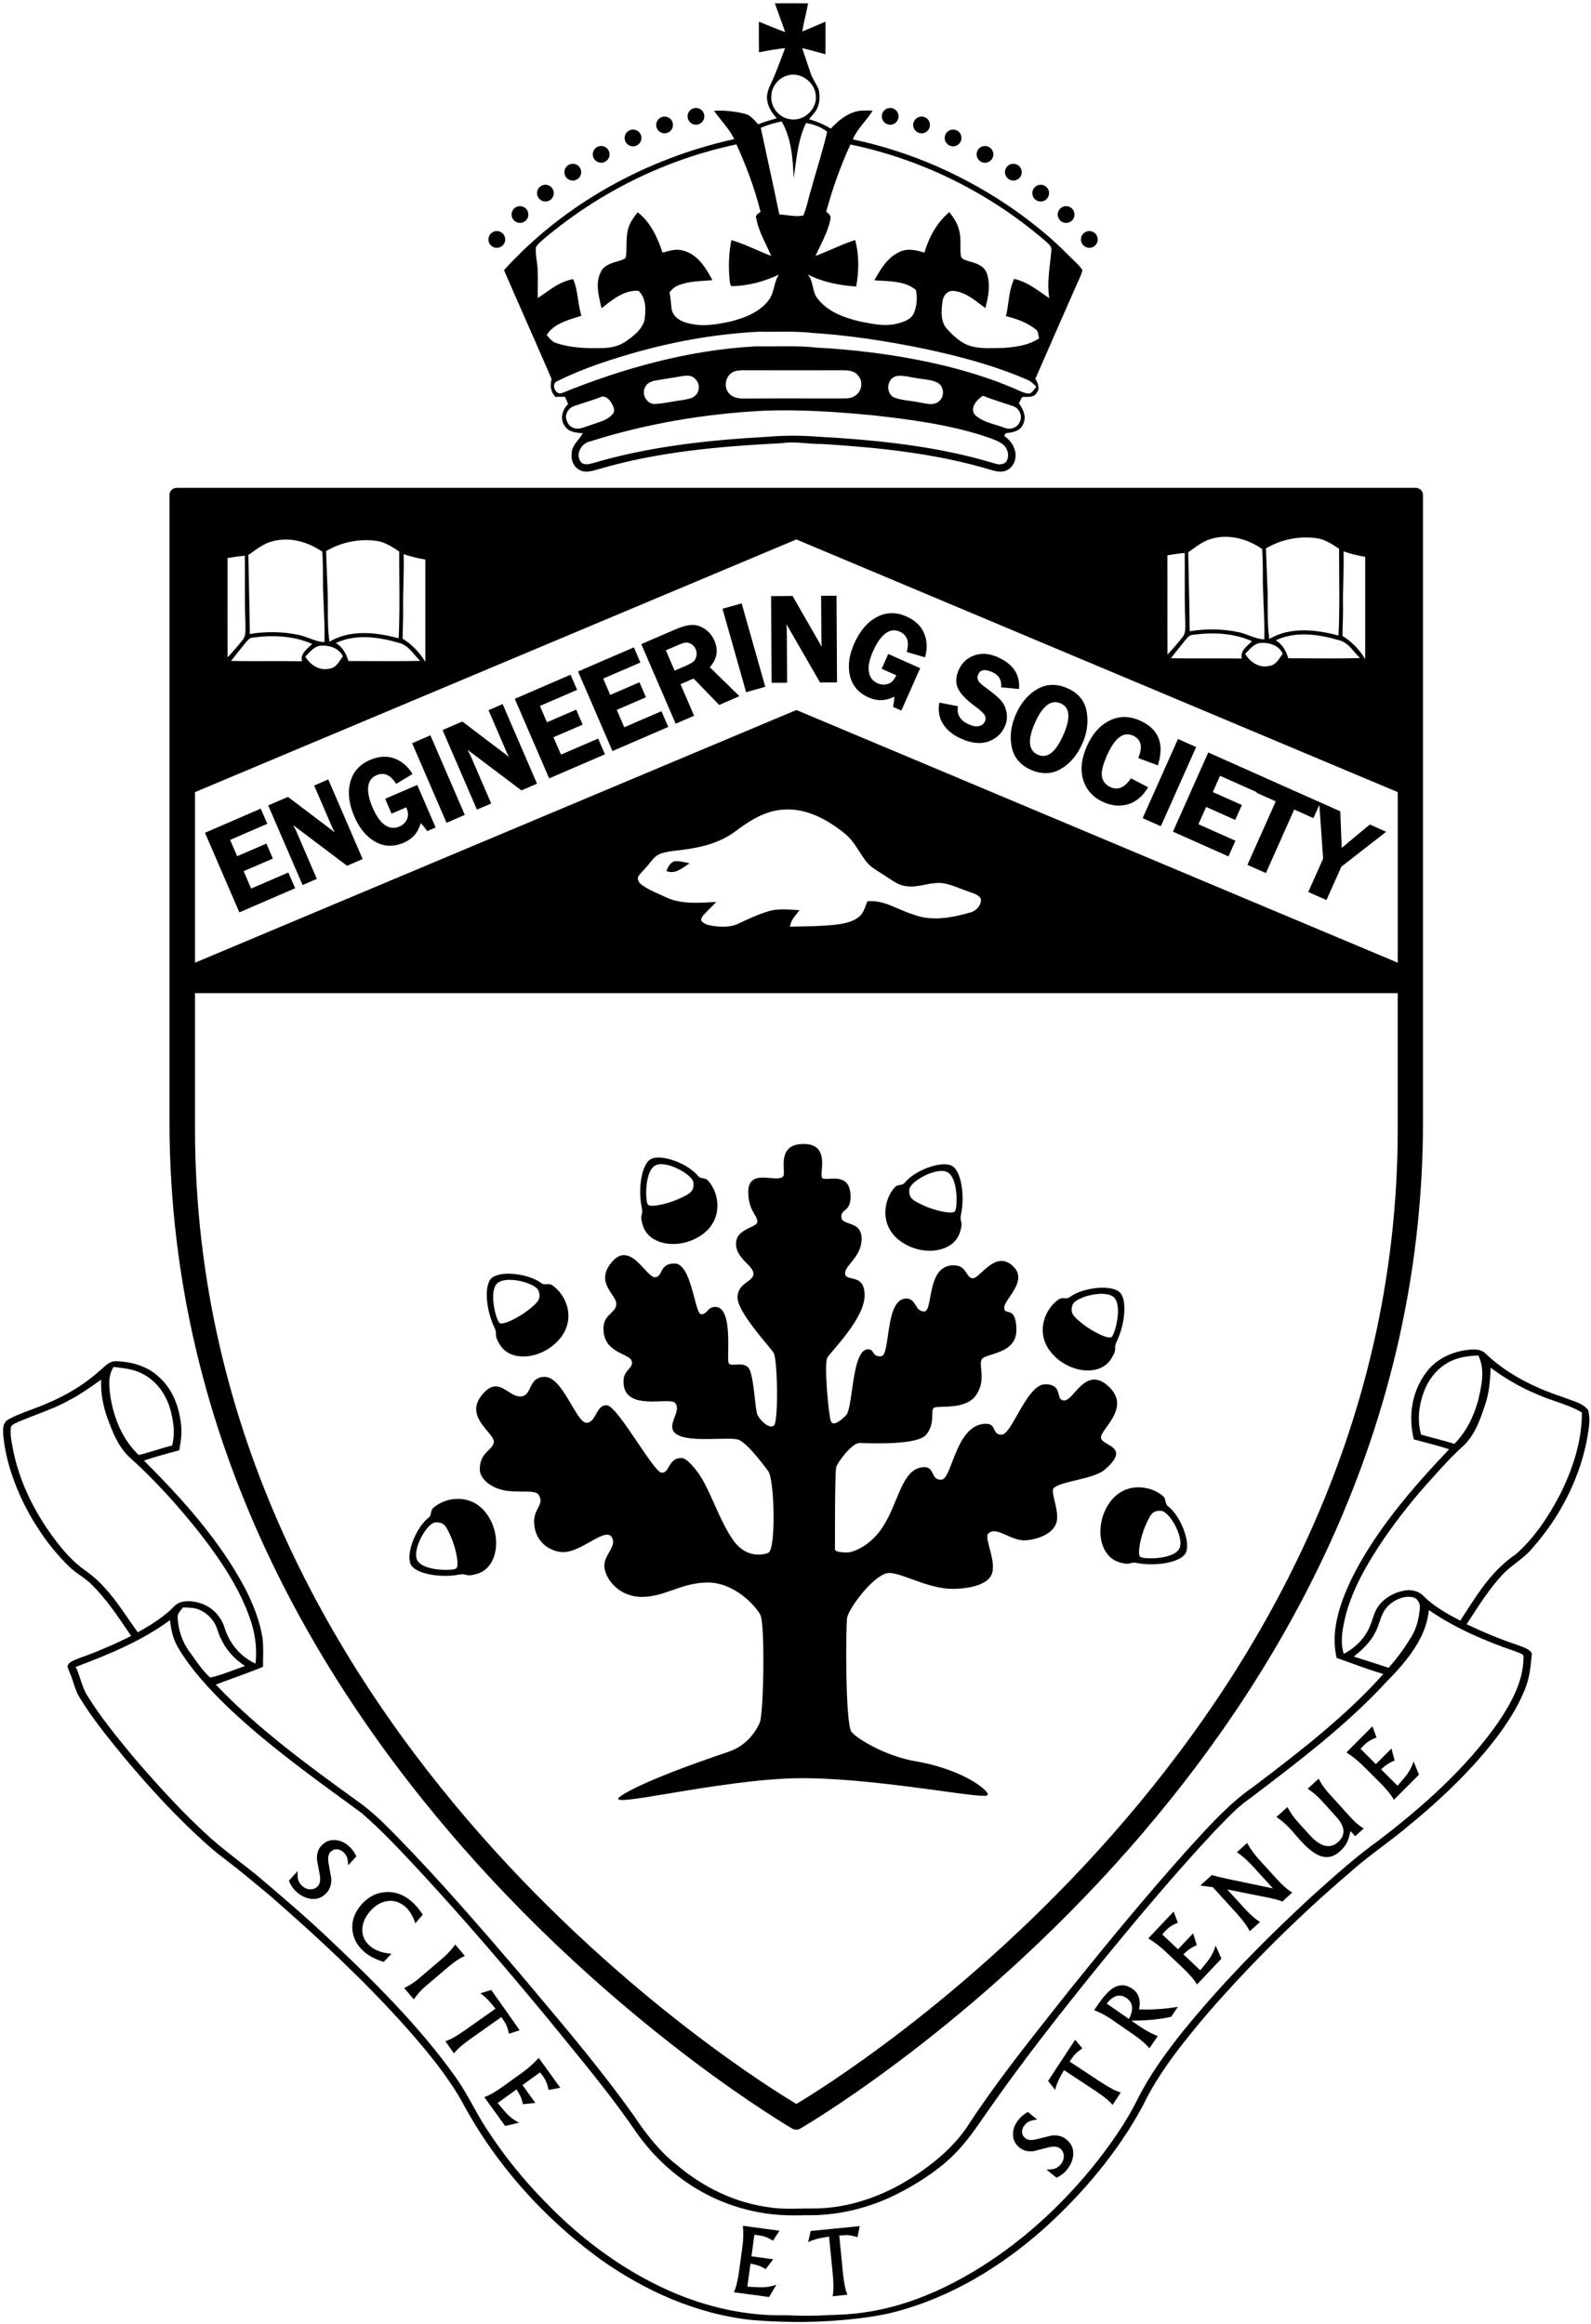 <svg width="365" height="533" viewBox="0 0 365 533" fill="none" xmlns="http://www.w3.org/2000/svg">
<path d="M178.115 524.034L176.443 526.857L168.365 525.77C168.871 524.673 169.282 523.01 169.581 520.745L170.305 515.421C170.533 513.745 170.579 512.113 170.434 510.518L178.822 511.658L177.32 513.955C176.358 513.283 175.299 512.867 174.148 512.71C174.007 512.689 173.645 512.651 173.062 512.594L172.401 517.518L177.395 518.206L175.645 520.463C174.762 519.874 173.609 519.45 172.166 519.194L171.452 524.485C173.29 524.607 174.419 524.655 174.843 524.634C175.973 524.617 177.066 524.415 178.115 524.034Z" fill="black"/>
<path d="M115.88 487.612L119.083 486.881C118.083 486.379 117.183 485.723 116.388 484.92C116.09 484.627 115.343 483.773 114.166 482.359L118.5 479.236C119.299 480.451 119.786 481.584 119.968 482.627L122.815 482.339L119.866 478.244L123.888 475.339C124.248 475.793 124.475 476.085 124.562 476.203C125.242 477.144 125.666 478.2 125.836 479.361L128.544 478.867L123.586 472.001C122.531 473.201 121.322 474.3 119.951 475.284L115.583 478.433C113.744 479.761 112.255 480.623 111.111 481.003L115.88 487.612Z" fill="black"/>
<path d="M119.222 465.669L116.753 466.472C116.593 465.641 116.382 464.963 116.143 464.445C115.949 464.036 115.578 463.435 115.03 462.643L108.027 467.585C106.205 468.876 104.909 470.007 104.142 470.972L102.177 468.185C103.25 467.864 104.77 467.011 106.745 465.616L113.677 460.724C112.971 459.848 112.434 459.221 112.067 458.819C111.445 458.157 110.817 457.617 110.199 457.184L112.707 456.435L119.222 465.669Z" fill="black"/>
<path d="M92.727 455.985L94.929 458.581C95.732 457.429 96.645 456.414 97.68 455.537L102.836 451.147C104.151 450.015 105.42 449.174 106.644 448.606L104.427 446.009C103.669 447.117 102.624 448.234 101.312 449.351L96.069 453.825C95.096 454.646 93.98 455.377 92.727 455.985Z" fill="black"/>
<path d="M89.788 448.128L88.028 449.994C86.182 449.421 84.718 448.672 83.634 447.748C81.92 446.277 80.987 444.532 80.84 442.526C80.69 440.521 81.35 438.665 82.818 436.957C84.392 435.124 86.26 434.136 88.422 433.981C90.58 433.829 92.583 434.536 94.406 436.106C95.342 436.909 96.2 437.928 96.986 439.154L95.275 441.149C94.736 439.474 93.972 438.201 92.972 437.332C91.675 436.226 90.26 435.804 88.728 436.069C87.299 436.306 86.016 437.085 84.878 438.416C83.764 439.708 83.179 441.056 83.124 442.46C83.054 443.988 83.65 445.293 84.914 446.378C86.056 447.362 87.682 447.945 89.788 448.128Z" fill="black"/>
<path d="M71.402 435.536C72.775 435.68 73.947 435.22 74.911 434.163C75.714 433.291 76.078 432.165 75.996 430.807L75.388 427.413C75.175 426.2 75.299 425.341 75.776 424.821C76.19 424.372 76.679 424.151 77.256 424.171C77.804 424.174 78.31 424.388 78.768 424.811C79.216 425.223 79.519 425.684 79.667 426.185C79.747 426.455 79.82 426.997 79.898 427.816L81.759 425.784C81.342 424.897 80.803 424.137 80.132 423.527C79.142 422.616 78.068 422.127 76.912 422.045C75.66 421.955 74.595 422.393 73.703 423.367C72.946 424.193 72.616 425.277 72.723 426.613L73.352 429.972C73.559 431.192 73.418 432.073 72.923 432.62C72.44 433.135 71.844 433.379 71.13 433.341C70.45 433.317 69.847 433.059 69.315 432.565C68.828 432.128 68.515 431.604 68.37 431.005C68.259 430.556 68.234 429.94 68.296 429.16L66.278 431.359C66.674 432.357 67.223 433.188 67.924 433.836C69.012 434.828 70.172 435.401 71.402 435.536Z" fill="black"/>
<path d="M196.724 513.143L197.232 510.599L185.986 511.71L185.404 514.264C186.084 513.928 186.86 513.663 187.745 513.452C188.276 513.322 189.093 513.171 190.198 512.995L191.032 521.434C191.265 523.826 191.26 525.576 191.01 526.683L194.401 526.335C193.94 525.195 193.592 523.511 193.38 521.284L192.538 512.755C193.492 512.668 194.205 512.642 194.646 512.679C195.221 512.72 195.912 512.878 196.724 513.143Z" fill="black"/>
<path d="M244.62 490.689C245.729 491.584 246.273 492.721 246.224 494.099C246.169 495.331 245.672 496.53 244.75 497.686C244.158 498.429 243.368 499.034 242.39 499.494L240.07 497.626C240.846 497.637 241.45 497.569 241.901 497.434C242.486 497.246 242.992 496.901 243.398 496.382C243.849 495.818 244.065 495.199 244.052 494.522C244.038 493.802 243.753 493.217 243.205 492.781C242.628 492.327 241.745 492.234 240.541 492.527L237.226 493.385C235.906 493.573 234.794 493.322 233.932 492.613C232.896 491.794 232.385 490.76 232.396 489.5C232.396 488.346 232.817 487.243 233.664 486.19C234.224 485.485 234.934 484.893 235.802 484.419L237.945 486.143C237.141 486.27 236.604 486.383 236.338 486.475C235.846 486.662 235.406 486.993 235.034 487.467C234.638 487.955 234.458 488.475 234.48 489.018C234.513 489.593 234.765 490.07 235.245 490.453C235.781 490.887 236.653 490.958 237.857 490.661L241.193 489.83C242.552 489.658 243.698 489.944 244.62 490.689Z" fill="black"/>
<path d="M248.318 469.838L246.662 467.85L240.451 477.285L242.071 479.345C242.23 478.61 242.522 477.832 242.907 477.006C243.14 476.521 243.536 475.786 244.094 474.813L251.175 479.48C253.188 480.804 254.547 481.912 255.243 482.8L257.118 479.948C255.935 479.59 254.411 478.792 252.544 477.568L245.386 472.856C245.914 472.053 246.339 471.492 246.654 471.16C247.044 470.741 247.596 470.306 248.318 469.838Z" fill="black"/>
<path fill-rule="evenodd" clip-rule="evenodd" d="M270.24 460.301L268.664 462.585C266.266 463.153 263.232 463.445 259.552 463.469L261.316 464.689C262.75 465.68 264.177 466.454 265.62 467.01L263.672 469.812C262.953 468.892 261.797 467.881 260.204 466.778L254.888 463.094C253.808 462.35 252.526 461.67 251.013 461.054L251.977 459.665C253.209 457.889 254.302 456.69 255.264 456.06C256.758 455.077 258.273 455.113 259.786 456.162C261.24 457.172 261.758 458.744 261.316 460.881C264.068 461.006 267.04 460.813 270.24 460.301ZM258.464 458.296C256.942 457.242 255.412 457.658 253.885 459.546L258.994 463.084C259.488 462.168 259.732 461.322 259.712 460.538C259.677 459.601 259.266 458.856 258.464 458.296Z" fill="black"/>
<path d="M280.206 449.244L278.878 446.237C278.586 447.32 278.104 448.318 277.463 449.257C277.238 449.602 276.528 450.497 275.362 451.922L271.479 448.249C272.534 447.233 273.558 446.542 274.547 446.17L273.727 443.432L270.252 447.098L266.632 443.688C267.023 443.248 267.268 442.972 267.372 442.866C268.164 442.024 269.115 441.404 270.224 441.018L269.238 438.457L263.424 444.613C264.802 445.428 266.104 446.409 267.331 447.57L271.242 451.262C272.896 452.82 274.016 454.13 274.615 455.172L280.206 449.244Z" fill="black"/>
<path d="M296.448 434.094L294.2 436.144C293.563 435.856 292.461 435.558 290.885 435.239L281.557 433.379L285.364 437.562C286.737 439.062 287.956 440.151 289.063 440.827L286.727 442.951C286.068 441.707 285.096 440.39 283.812 438.975L278.24 432.856L275.367 432.478L278.029 430.059C278.812 430.326 279.915 430.592 281.328 430.894L292.039 433.139L287.641 428.303C286.221 426.752 284.932 425.596 283.76 424.848L286.093 422.719C286.883 424.118 287.921 425.52 289.219 426.932L293.112 431.198C294.263 432.458 295.367 433.427 296.448 434.094Z" fill="black"/>
<path d="M310.893 421.163L312.859 419.383C312.091 418.949 311.278 418.306 310.422 417.447C310.237 417.263 309.531 416.499 308.315 415.149L304.857 411.336C303.81 410.176 303.037 409.059 302.529 407.969L300.005 410.263C301.209 411.065 302.302 412.016 303.283 413.103L306.586 416.744C308.614 418.981 308.75 420.902 306.987 422.49C305.114 424.179 302.922 423.624 300.398 420.831L297.862 418.032C296.802 416.861 295.966 415.68 295.362 414.471L292.831 416.755C294.05 417.577 295.151 418.536 296.138 419.632L296.195 419.697C296.233 419.74 296.276 419.788 296.323 419.841C296.526 420.07 296.81 420.39 297.165 420.809L297.517 421.213C297.847 421.591 298.116 421.899 298.335 422.137C299.922 423.891 301.329 425.028 302.547 425.548C304.286 426.299 305.895 425.999 307.383 424.649C308.149 423.961 308.695 423.259 309.039 422.544C309.333 421.949 309.597 421.092 309.815 419.975L310.893 421.163Z" fill="black"/>
<path d="M324.294 404.008L325.54 407.048L319.778 412.823C319.213 411.756 318.133 410.416 316.524 408.816L312.716 405.02C311.516 403.827 310.237 402.808 308.89 401.961L314.86 395.958L315.792 398.548C314.672 398.912 313.706 399.5 312.88 400.317C312.773 400.424 312.529 400.688 312.133 401.12L315.646 404.63L319.213 401.056L319.958 403.82C318.958 404.159 317.92 404.828 316.841 405.821L320.628 409.592C321.828 408.197 322.549 407.324 322.794 406.983C323.461 406.067 323.964 405.075 324.294 404.008Z" fill="black"/>
<path fill-rule="evenodd" clip-rule="evenodd" d="M340.888 310.54C339.709 309.218 337.562 309.472 335.854 309.742C332.3 310.326 329.12 312.166 327.242 314.712C323.797 319.269 323.065 324.966 324.36 330.15C325.032 330.331 325.706 330.507 326.38 330.684C328.422 331.218 330.464 331.752 332.453 332.408C323.633 341.682 315.289 351.461 309.92 362.426C307.297 368.062 305.221 374.214 306.641 380.265C307.328 380.511 308.014 380.759 308.701 381.008L308.702 381.008C311.564 382.043 314.424 383.078 317.357 383.965C308.825 393.536 298.242 401.713 287.656 409.737C282.294 413.441 278.087 418.053 273.905 422.638L273.9 422.644C273.408 423.183 272.916 423.722 272.422 424.26C263.094 434.673 254.266 445.389 245.592 456.164C244.498 457.55 243.405 458.929 242.314 460.306L242.313 460.308C235.1 469.411 228.009 478.359 221.753 488.004C218.138 493.278 212.3 497.873 206.18 501.257C200.318 504.44 193.417 506.618 186.313 506.549C185.356 506.538 184.398 506.556 183.439 506.574C181.299 506.616 179.158 506.657 177.03 506.365C168.458 505.304 161.27 501.621 155.249 496.55C151.129 493.312 148.105 489.278 145.372 485.201C138.198 475.146 130.302 465.769 122.27 456.228L122.269 456.227C121.178 454.932 120.086 453.633 118.992 452.33C109.953 441.789 100.854 431.253 91.025 421.196C90.863 421.032 90.7 420.868 90.538 420.705L90.523 420.689C88.078 418.222 85.618 415.739 82.71 413.625C70.957 405.144 59.166 396.557 49.514 386.394C50.943 385.843 52.384 385.318 53.824 384.794L53.825 384.793C56.019 383.994 58.21 383.196 60.352 382.308C60.34 381.59 60.352 380.872 60.364 380.153C60.389 378.611 60.415 377.069 60.205 375.537C59.558 371.706 58.104 367.994 56.286 364.432C50.62 353.637 42.074 344.046 33.028 335.006C35.672 334.118 38.396 333.373 41.12 332.653C41.513 330.562 41.813 328.433 41.484 326.316C40.986 322.382 39.497 318.345 36.049 315.461C33.689 313.409 30.252 312.342 26.856 312.22C25.445 312.093 24.534 312.925 23.655 313.727C23.353 314.003 23.054 314.275 22.741 314.504C19.334 317.594 15.154 320.072 10.632 321.96C9.502 322.461 8.328 322.897 7.155 323.333C5.374 323.993 3.594 324.654 1.972 325.544C0.6 326.264 0.671 327.75 0.727 328.922L0.728 328.934C1.214 334.594 3.106 340.12 5.71 345.357C8.258 350.316 11.525 355.054 15.738 359.196C16.526 360.001 17.471 360.675 18.417 361.348C19.367 362.025 20.318 362.702 21.106 363.512C24.236 366.636 26.646 370.174 29.043 373.691L29.044 373.693C29.392 374.205 29.74 374.716 30.09 375.225C26.276 377.152 22.292 378.865 18.173 380.322C18.036 380.379 17.895 380.434 17.755 380.489C17.011 380.781 16.245 381.082 15.75 381.633C15.337 382.046 15.542 382.537 15.738 383.006C15.799 383.153 15.859 383.297 15.9 383.436C16.29 384.254 16.565 385.103 16.84 385.952C17.232 387.163 17.623 388.373 18.349 389.485C21.133 394.072 24.609 398.336 28.073 402.587L28.408 402.997C34.33 410.074 40.628 416.965 47.734 423.276C49.205 424.595 50.796 425.815 52.389 427.036C53.592 427.959 54.797 428.882 55.95 429.849C56.8 430.561 57.66 431.265 58.519 431.968C60.264 433.396 62.008 434.824 63.666 436.322C74.222 445.548 84.366 455.124 93.47 465.354C98.041 470.538 102.42 475.865 105.77 481.65C113.104 495.53 123.994 508.198 137.809 518.252C147.64 525.222 159.489 530.746 172.522 532.137C172.983 532.17 173.387 532.2 173.761 532.228C175.797 532.379 176.93 532.464 181.448 532.566C188.729 532.729 198.956 531.92 205.133 530.322C218.513 526.846 229.956 519.622 239.398 511.265C248.664 502.914 256.521 493.444 262.12 483.108C265.805 475.38 271.437 468.414 277.188 461.629C287.07 450.3 297.928 439.516 309.698 429.47C312.016 427.375 314.55 425.458 317.083 423.542C319.148 421.98 321.212 420.419 323.158 418.761C329.398 413.69 335.209 408.224 340.27 402.336C344.158 397.724 347.693 392.836 349.83 387.49C350.914 384.938 351.16 382.22 351.402 379.546L351.433 379.201C350.943 378.339 349.852 377.94 348.816 377.561C348.552 377.464 348.291 377.369 348.045 377.268C344.034 375.937 340.204 374.31 336.458 372.544C336.86 371.936 337.257 371.326 337.655 370.716L337.656 370.714L337.66 370.708C339.742 367.513 341.83 364.308 344.485 361.4C345.456 360.296 346.656 359.367 347.855 358.437C349.123 357.454 350.391 356.472 351.388 355.285C357.862 348.016 362.182 339.468 364 330.594C364.057 330.233 364.121 329.87 364.184 329.506C364.539 327.475 364.901 325.403 364.336 323.401C363.35 322.124 361.63 321.535 359.953 320.961C359.379 320.765 358.81 320.57 358.278 320.35C351.701 318.18 345.537 314.974 340.888 310.54ZM318.201 385.624C322.857 380.912 327.256 375.526 327.794 369.289C333.729 373.392 340.658 376.392 347.792 378.821C347.96 378.909 348.166 378.983 348.377 379.058C348.986 379.277 349.632 379.509 349.51 380.125C349.524 385.496 346.761 390.534 343.649 395.146C336.549 405.292 326.862 414.038 316.472 421.982C311.09 425.853 306.258 430.19 301.436 434.519L300.732 435.15C289.922 445.136 279.685 455.561 270.729 466.732C267.154 471.288 263.789 475.978 261.221 480.99C258.428 486.748 254.609 492.124 250.458 497.289C243.005 506.336 234.018 514.646 223.218 521.086C213.781 526.666 203.685 530.586 191.94 530.94C190.924 530.969 190.082 531.007 189.288 531.043C186.945 531.149 185.016 531.236 180.248 531.037C171.022 531.256 161.898 529.09 153.804 525.542C142.33 520.48 132.672 512.994 124.68 504.624C120.008 499.84 115.882 494.701 112.312 489.328C110.914 487.305 109.736 485.192 108.558 483.079C107.21 480.661 105.861 478.242 104.182 475.958C95.973 464.54 85.637 454.266 75.044 444.306C69.754 439.313 64.15 434.545 58.538 429.796C57.722 429.154 56.902 428.515 56.081 427.876L56.08 427.875C53.56 425.913 51.038 423.949 48.638 421.884C42.026 415.946 36.16 409.482 30.529 402.906C26.761 398.361 23.018 393.765 19.992 388.85C19.265 387.697 18.864 386.455 18.462 385.212C18.148 384.239 17.833 383.266 17.362 382.334C25.052 379.469 32.677 376.268 39.002 371.604C39.241 373.804 39.69 376.018 40.916 378.008C43.85 382.929 47.918 387.32 52.208 391.496C60.706 399.613 70.463 406.73 80.194 413.828C81.099 414.488 82.004 415.148 82.908 415.809C87.469 419.735 91.496 424.048 95.513 428.351C96.07 428.947 96.626 429.544 97.184 430.138C107.104 440.949 116.596 452.005 125.836 463.201C127.028 464.67 128.22 466.127 129.408 467.58L129.41 467.582C135.242 474.711 140.974 481.72 146.12 489.293C152.352 498.065 161.925 505.19 174.164 507.437C177.64 508.094 181.216 508.217 184.778 508.094C192.062 508.268 199.302 506.468 205.505 503.381C211.12 500.574 216.77 496.822 220.526 492.396C222.456 490.215 223.882 488.153 225.394 485.965C225.96 485.147 226.538 484.311 227.158 483.445C234.849 472.44 243.237 461.782 251.786 451.213C260.42 440.645 269.182 430.129 278.628 420.018C279.119 419.522 279.605 419.019 280.092 418.517C282.177 416.362 284.272 414.197 286.854 412.422L287.038 412.283C298.051 403.919 309.142 395.497 318.201 385.624ZM41.757 368.984C41.844 368.883 41.93 368.784 42.012 368.685C42.275 368.702 42.542 368.712 42.811 368.722L42.812 368.722C43.751 368.756 44.703 368.791 45.56 369.144C47.854 370.08 49.356 371.964 49.93 373.97C50.933 377.146 53.041 380.098 56.224 382.114C55.434 382.386 54.65 382.678 53.866 382.971C52.021 383.658 50.172 384.347 48.226 384.78C46.714 383.4 45.568 381.788 44.428 380.184C44.119 379.749 43.81 379.314 43.494 378.885C41.752 376.546 40.916 373.809 40.752 371.086C40.645 370.274 41.217 369.611 41.757 368.984ZM316.479 372.034C316.941 370.674 317.404 369.313 318.565 368.234C319.857 367.022 321.846 365.993 323.877 366.304C325.218 366.485 325.794 367.737 325.75 368.733C325.549 370.958 325.1 373.209 323.898 375.225C322.401 377.788 320.6 380.244 318.565 382.542C316.213 381.753 313.837 380.998 311.459 380.242L310.57 379.96C312.672 378.308 314.594 376.425 315.636 374.161C315.987 373.481 316.233 372.757 316.479 372.034ZM8.313 324.489C10.981 323.468 13.651 322.445 16.072 321.05C18.144 319.989 19.994 318.695 21.845 317.4C22.296 317.085 22.747 316.769 23.201 316.457C23.074 319.484 23.629 322.506 24.7 325.406C25.814 328.396 26.985 331.492 29.41 333.969C35.65 339.548 41.125 345.678 46.129 352.024C50.746 358.034 54.968 364.352 57.349 371.22C58.538 374.578 59.018 378.093 58.622 381.585C54.893 379.865 52.544 376.669 51.518 373.338C50.796 370.958 48.926 368.71 46.082 367.76C44.15 367.085 41.406 366.886 39.994 368.417C37.684 370.818 34.674 372.685 31.608 374.393C30.874 373.385 30.165 372.355 29.453 371.323C26.71 367.345 23.938 363.327 19.689 360.306C16.705 358.242 14.453 355.6 12.426 352.893C7.794 346.689 4.458 339.794 3.006 332.6C2.96 332.343 2.912 332.087 2.863 331.83C2.599 330.429 2.332 329.018 2.478 327.598C2.45 326.953 3.124 326.643 3.747 326.356C3.926 326.273 4.101 326.192 4.254 326.106C5.585 325.534 6.949 325.012 8.313 324.489ZM340.706 322.22L340.721 322.174C341.654 319.416 341.893 316.541 341.958 313.693C345.237 316.121 348.836 318.261 352.802 319.878C354.111 320.462 355.486 320.938 356.86 321.414C358.959 322.141 361.056 322.868 362.914 323.973C362.937 330.482 360.849 336.9 357.844 342.892C355.294 347.732 352.216 352.504 347.852 356.42C342.592 359.957 339.384 364.934 336.25 369.798L336.247 369.802C335.831 370.446 335.417 371.089 335 371.726C331.945 370.122 328.885 368.412 326.586 366.074C325.661 365.068 324.049 364.577 322.54 364.774C319.964 365.144 317.638 366.466 316.305 368.305C315.575 369.252 315.222 370.321 314.869 371.39C314.684 371.949 314.499 372.508 314.261 373.049C313.18 375.612 311.084 377.889 308.276 379.338C307.337 376.309 308.088 373.173 308.806 370.173L308.816 370.134C310.485 364.126 313.724 358.505 317.354 353.138C320.81 348.09 324.698 343.228 328.948 338.605C331.13 336.162 333.357 333.733 335.873 331.498C338.501 328.847 339.628 325.46 340.706 322.22ZM25.328 320.269C25.03 318.009 24.711 315.594 26.068 313.52C26.359 313.56 26.653 313.597 26.948 313.635C28.87 313.882 30.834 314.135 32.505 315.006C35.913 316.681 37.937 319.724 38.932 322.801C39.781 325.652 40.246 328.648 39.492 331.55C38.255 331.852 37.045 332.224 35.835 332.596C34.507 333.005 33.178 333.414 31.817 333.728C28.017 330.086 26.19 325.305 25.374 320.624C25.359 320.507 25.344 320.389 25.328 320.271L25.328 320.269ZM327.045 318.281C328.141 315.874 330.008 313.612 332.724 312.253C334.654 311.3 336.93 310.969 339.156 310.91C340.73 314.127 339.93 317.63 339.179 320.92L339.106 321.24C338.106 324.789 336.492 328.32 333.652 331.177C332.176 330.702 330.67 330.306 329.167 329.911C328.117 329.635 327.068 329.359 326.032 329.057C324.994 325.502 325.584 321.705 327.045 318.281Z" fill="black"/>
<path d="M115.903 54.922C115.903 53.859 115.033 52.993 113.973 52.993C112.911 52.993 112.049 53.859 112.049 54.922C112.049 55.983 112.911 56.844 113.973 56.844C115.033 56.844 115.903 55.983 115.903 54.922Z" fill="black"/>
<path d="M121.218 49.203C121.218 48.141 120.351 47.279 119.291 47.279C118.226 47.279 117.367 48.141 117.367 49.203C117.367 50.265 118.226 51.131 119.291 51.131C120.351 51.131 121.218 50.265 121.218 49.203Z" fill="black"/>
<path d="M127.051 44.3C127.051 43.236 126.191 42.377 125.128 42.377C124.068 42.377 123.2 43.236 123.2 44.3C123.2 45.361 124.068 46.224 125.128 46.224C126.191 46.224 127.051 45.361 127.051 44.3Z" fill="black"/>
<path d="M133.331 39.492C133.331 38.423 132.466 37.564 131.406 37.564C130.34 37.564 129.48 38.423 129.48 39.492C129.48 40.548 130.34 41.415 131.406 41.415C132.466 41.415 133.331 40.548 133.331 39.492Z" fill="black"/>
<path d="M139.839 35.405C139.839 34.341 138.971 33.481 137.916 33.481C136.856 33.481 135.987 34.341 135.987 35.405C135.987 36.468 136.856 37.328 137.916 37.328C138.971 37.328 139.839 36.468 139.839 35.405Z" fill="black"/>
<path d="M147.155 31.644C147.155 30.575 146.291 29.716 145.229 29.716C144.166 29.716 143.299 30.575 143.299 31.644C143.299 32.7 144.166 33.568 145.229 33.568C146.291 33.568 147.155 32.7 147.155 31.644Z" fill="black"/>
<path d="M154.388 28.662C154.388 27.6 153.522 26.739 152.459 26.739C151.406 26.739 150.536 27.6 150.536 28.662C150.536 29.723 151.406 30.586 152.459 30.586C153.522 30.586 154.388 29.723 154.388 28.662Z" fill="black"/>
<path d="M161.587 26.682C161.587 25.619 160.726 24.76 159.666 24.76C158.602 24.76 157.737 25.619 157.737 26.682C157.737 27.744 158.602 28.607 159.666 28.607C160.726 28.607 161.587 27.744 161.587 26.682Z" fill="black"/>
<path d="M251.833 54.922C251.833 53.859 250.974 52.993 249.912 52.993C248.849 52.993 247.982 53.859 247.982 54.922C247.982 55.983 248.849 56.844 249.912 56.844C250.974 56.844 251.833 55.983 251.833 54.922Z" fill="black"/>
<path d="M246.51 49.203C246.51 48.141 245.654 47.279 244.591 47.279C243.526 47.279 242.659 48.141 242.659 49.203C242.659 50.265 243.526 51.131 244.591 51.131C245.654 51.131 246.51 50.265 246.51 49.203Z" fill="black"/>
<path d="M240.677 44.3C240.677 43.236 239.815 42.377 238.755 42.377C237.69 42.377 236.829 43.236 236.829 44.3C236.829 45.361 237.69 46.224 238.755 46.224C239.815 46.224 240.677 45.361 240.677 44.3Z" fill="black"/>
<path d="M234.401 39.492C234.401 38.423 233.545 37.564 232.474 37.564C231.417 37.564 230.553 38.423 230.553 39.492C230.553 40.548 231.417 41.415 232.474 41.415C233.545 41.415 234.401 40.548 234.401 39.492Z" fill="black"/>
<path d="M227.896 35.407C227.896 34.339 227.029 33.479 225.964 33.479C224.912 33.479 224.048 34.339 224.048 35.407C224.048 36.463 224.912 37.331 225.964 37.331C227.029 37.331 227.896 36.463 227.896 35.407Z" fill="black"/>
<path d="M220.58 31.644C220.58 30.575 219.724 29.716 218.654 29.716C217.594 29.716 216.727 30.575 216.727 31.644C216.727 32.7 217.594 33.568 218.654 33.568C219.724 33.568 220.58 32.7 220.58 31.644Z" fill="black"/>
<path d="M213.346 28.662C213.346 27.6 212.479 26.739 211.419 26.739C210.362 26.739 209.495 27.6 209.495 28.662C209.495 29.723 210.362 30.586 211.419 30.586C212.479 30.586 213.346 29.723 213.346 28.662Z" fill="black"/>
<path d="M206.148 26.682C206.148 25.619 205.282 24.76 204.216 24.76C203.148 24.76 202.295 25.619 202.295 26.682C202.295 27.744 203.148 28.607 204.216 28.607C205.282 28.607 206.148 27.744 206.148 26.682Z" fill="black"/>
<path d="M61.324 188.953L52.789 192.64L54.41 196.386L61.114 193.489L62.599 196.928L55.893 199.818L57.617 203.808L66.148 200.12L67.71 203.732L54.914 209.264L47.022 191.008L59.817 185.475L61.324 188.953Z" fill="black"/>
<path d="M75.309 178.778L83.196 197.035L79.621 198.582L67.28 189.279C67.33 189.386 67.374 189.48 67.412 189.561C67.485 189.718 67.536 189.827 67.567 189.887C67.74 190.183 67.877 190.435 67.968 190.647L72.684 201.582L69.419 202.994L61.527 184.738L66.052 182.778L76.799 190.911C76.516 190.403 76.317 190.006 76.197 189.733L72.072 180.179L75.309 178.778Z" fill="black"/>
<path d="M99.943 189.798L95.721 180.035L88.359 183.219L89.831 186.631L93.207 185.174C93.679 186.271 93.731 187.197 93.351 187.945C92.981 188.702 92.417 189.245 91.666 189.567C90.499 190.071 89.39 189.967 88.331 189.25C87.275 188.525 86.343 187.234 85.531 185.361C84.69 183.417 84.338 181.794 84.463 180.497C84.595 179.199 85.226 178.306 86.366 177.813C88.101 177.062 89.601 177.726 90.883 179.797L94.645 177.533C93.551 175.755 92.145 174.559 90.431 173.947C88.71 173.331 86.853 173.457 84.859 174.323C82.475 175.347 80.977 177.046 80.351 179.413C79.726 181.771 80.043 184.411 81.303 187.317C82.47 190.017 84.073 191.938 86.109 193.077C88.139 194.222 90.333 194.289 92.662 193.274C94.646 192.427 95.929 190.923 96.518 188.79C97.089 189.393 97.583 189.999 98.026 190.629L99.943 189.798Z" fill="black"/>
<path d="M98.74 168.654L106.632 186.908L102.442 188.723L94.551 170.467L98.74 168.654Z" fill="black"/>
<path d="M123.199 179.748L115.312 161.492L112.068 162.893L116.195 172.446C116.313 172.72 116.515 173.116 116.799 173.624L106.056 165.49L101.529 167.445L109.416 185.7L112.689 184.294L107.968 173.361C107.88 173.146 107.741 172.896 107.572 172.598C107.521 172.504 107.424 172.305 107.281 171.992L119.621 181.29L123.199 179.748Z" fill="black"/>
<path d="M132.397 158.233L123.863 161.918L125.486 165.666L132.19 162.765L133.673 166.204L126.971 169.1L128.698 173.082L137.223 169.401L138.786 173.012L125.989 178.538L118.098 160.288L130.897 154.758L132.397 158.233Z" fill="black"/>
<path d="M138.383 155.642L146.915 151.958L145.415 148.48L132.613 154.011L140.507 172.266L153.304 166.734L151.74 163.126L143.213 166.81L141.487 162.823L148.189 159.932L146.705 156.492L140.001 159.39L138.383 155.642Z" fill="black"/>
<path fill-rule="evenodd" clip-rule="evenodd" d="M156.115 156.931L159.236 164.165L155.012 165.996L147.121 147.739L155.003 144.339C156.449 143.709 157.687 143.38 158.713 143.343C159.741 143.304 160.745 143.621 161.723 144.288C162.689 144.952 163.425 145.851 163.908 146.973C164.852 149.164 164.499 151.185 162.836 153.037L169.633 159.675L164.995 161.687L159.119 155.635L156.115 156.931ZM152.755 149.164L154.765 153.82L157.339 152.709C158.176 152.347 158.764 152.017 159.093 151.732C159.413 151.448 159.64 151.037 159.757 150.496C159.88 149.952 159.824 149.411 159.591 148.872C159.369 148.365 159.025 147.973 158.557 147.701C158.083 147.435 157.651 147.324 157.263 147.383C156.875 147.444 156.192 147.675 155.235 148.092L152.755 149.164Z" fill="black"/>
<path d="M175.564 157.526L170.145 138.391L165.753 139.635L171.173 158.766L175.564 157.526Z" fill="black"/>
<path d="M191.909 136.637L192.026 156.525L188.133 156.54L180.413 143.16C180.424 143.499 180.434 143.72 180.448 143.829C180.485 144.168 180.508 144.452 180.508 144.689L180.577 156.592L177.02 156.613L176.896 136.731L181.826 136.696L188.537 148.387C188.474 147.805 188.442 147.36 188.442 147.059L188.378 136.659L191.909 136.637Z" fill="black"/>
<path d="M206.782 162.981L211.102 153.265L203.782 149.998L202.266 153.396L205.626 154.892C205.132 155.982 204.49 156.645 203.683 156.88C202.872 157.117 202.086 157.064 201.344 156.73C200.18 156.217 199.514 155.322 199.326 154.065C199.13 152.798 199.462 151.232 200.287 149.372C201.154 147.436 202.099 146.077 203.138 145.289C204.186 144.505 205.274 144.364 206.404 144.874C208.126 145.641 208.67 147.202 208.008 149.54L212.214 150.777C212.79 148.768 212.714 146.921 211.998 145.246C211.295 143.565 209.946 142.284 207.954 141.401C205.583 140.345 203.323 140.386 201.164 141.525C199 142.67 197.274 144.688 195.979 147.578C194.787 150.269 194.456 152.746 194.995 155.016C195.536 157.289 196.959 158.945 199.29 159.981C201.26 160.856 203.224 160.79 205.206 159.777C205.14 160.598 205.036 161.388 204.867 162.133L206.782 162.981Z" fill="black"/>
<path d="M233.781 158.028L229.688 157.655C229.844 156.005 229.159 154.835 227.62 154.149C225.961 153.412 224.893 153.589 224.409 154.683C224.211 155.112 224.205 155.552 224.375 155.991C224.547 156.435 225.131 157.003 226.12 157.709C227.765 158.893 228.935 159.863 229.609 160.625C230.284 161.379 230.721 162.312 230.912 163.417C231.128 164.524 230.987 165.591 230.516 166.643C229.789 168.287 228.531 169.425 226.763 170.075C224.997 170.713 222.883 170.495 220.451 169.411C218.623 168.601 217.248 167.483 216.352 166.061C215.443 164.644 215.167 163.007 215.497 161.153L219.755 161.989C219.443 163.877 220.273 165.261 222.248 166.144C223.2 166.573 224.003 166.699 224.643 166.535C225.273 166.364 225.713 166.019 225.94 165.492C226.188 164.968 226.151 164.452 225.865 163.971C225.565 163.489 224.865 162.848 223.763 162.048C221.708 160.557 220.388 159.184 219.787 157.923C219.183 156.663 219.243 155.236 219.959 153.641C220.675 152.024 221.863 150.92 223.511 150.329C225.159 149.729 226.961 149.873 228.937 150.753C232.429 152.309 234.047 154.736 233.781 158.028Z" fill="black"/>
<path fill-rule="evenodd" clip-rule="evenodd" d="M232.1 171.301C232.592 173.725 234.037 175.47 236.438 176.538C238.948 177.658 241.258 177.602 243.368 176.375C245.482 175.147 247.125 173.207 248.297 170.578C249.388 168.139 249.721 165.689 249.302 163.229C248.876 160.77 247.42 158.989 244.94 157.879C242.466 156.782 240.174 156.825 238.06 158.005C235.942 159.186 234.284 161.103 233.097 163.754C231.938 166.362 231.602 168.877 232.1 171.301ZM237.45 165.759C239.204 161.837 241.172 160.363 243.357 161.339C245.482 162.285 245.666 164.726 243.912 168.651C242.166 172.573 240.229 174.065 238.112 173.117C235.922 172.141 235.706 169.686 237.45 165.759Z" fill="black"/>
<path d="M265.633 175.546L261.135 173.875C262.221 171.286 261.807 169.563 259.911 168.715C257.731 167.747 255.761 169.231 253.994 173.179C252.985 175.459 252.591 177.14 252.818 178.212C253.054 179.292 253.701 180.066 254.771 180.543C256.493 181.307 258.057 180.635 259.461 178.515L263.393 180.574C262.166 182.627 260.638 183.931 258.797 184.468C256.971 185.011 255.097 184.846 253.177 183.992C250.813 182.939 249.258 181.254 248.523 178.943C247.794 176.618 248.073 174 249.381 171.076C250.605 168.334 252.307 166.406 254.521 165.292C256.726 164.184 259.07 164.18 261.542 165.28C265.826 167.192 267.19 170.611 265.633 175.546Z" fill="black"/>
<path d="M266.313 189.514L274.412 171.352L270.245 169.496L262.141 187.658L266.313 189.514Z" fill="black"/>
<path d="M288.302 181.688L279.899 177.945L278.232 181.671L284.907 184.644L283.375 188.063L276.711 185.087L274.935 189.052L283.432 192.837L281.828 196.431L269.096 190.756L277.192 172.593L289.922 178.263L289.919 178.267L307.477 186.087L307.815 194.478L314.257 189.113L318.005 190.782L307.724 198.794L304.312 206.447L300.139 204.591L303.547 196.938L302.678 184.605L301.321 187.649L296.909 185.685L290.414 200.256L286.179 198.371L292.677 183.803L288.242 181.823L288.302 181.688Z" fill="black"/>
<path d="M167.104 401.81C146.856 408.63 142.464 411.777 141.948 412.35C140.961 413.445 146.012 412.604 153.447 411.366L153.449 411.366C162.306 409.892 174.545 407.855 183.993 407.855C194.469 407.855 207.12 409.582 215.897 410.78C221.678 411.569 225.779 412.128 226.469 411.814C227.652 411.273 221.42 405.902 210.057 403.978C203.149 402.807 196.586 398.799 195.344 397.237C193.876 395.393 194.013 372.274 194.368 370.925C195.01 368.422 200.813 360.789 203.985 360.789C205.287 360.789 207.063 361.437 209.116 362.186C212.069 363.264 215.599 364.553 219.125 364.426C222.013 364.33 226.654 363.677 227.584 360.895C228.126 359.265 227.522 356.981 227.022 355.088C226.613 353.54 226.273 352.253 226.688 351.803C227.712 350.701 229.195 351.36 230.908 352.121C232.177 352.686 233.572 353.306 235 353.306C236.776 353.306 241.237 352.354 242.297 349.427C242.826 347.966 242.338 345.912 241.936 344.222C241.605 342.832 241.333 341.688 241.734 341.323C242.604 340.529 244.647 340.042 246.847 339.518C249.37 338.916 252.1 338.265 253.508 337.045C257.753 333.357 255.789 332.211 254.1 331.227C253.339 330.783 252.634 330.372 252.578 329.775C252.52 329.204 253.12 328.368 253.853 327.346C255.588 324.928 258.071 321.468 254.336 318.007C250.747 314.682 248.386 317.319 246.542 319.377C245.658 320.365 244.893 321.219 244.169 321.219C243.222 321.219 243.065 320.575 242.881 319.822C242.629 318.787 242.326 317.546 239.846 317.501C237.384 317.453 235.222 321.269 233.377 324.528C232.02 326.925 230.833 329.019 229.824 329.054C228.661 329.092 228.381 328.488 228.093 327.866C227.789 327.209 227.476 326.532 226.109 326.565C221.777 326.665 219.877 331.606 218.447 335.326C217.586 337.567 216.895 339.365 215.945 339.393C214.696 339.438 214.343 338.709 213.987 337.973C213.625 337.227 213.261 336.474 211.956 336.515C208.63 336.611 207.203 340.051 205.558 344.015C204.533 346.485 203.424 349.159 201.718 351.353C198.98 354.879 195.516 356.087 194.368 356.087C191.349 356.087 191.56 355.365 191.56 355.365C191.56 355.365 191.493 337.721 191.844 336.515C192.196 335.306 195.482 330.979 197.161 330.979C197.235 330.979 197.328 330.98 197.439 330.983C197.576 330.985 197.74 330.989 197.928 330.994L198.118 330.999C201.387 331.085 210.525 331.325 212.437 329.122C213.802 327.564 213.845 325.814 213.875 324.548C213.893 323.799 213.907 323.219 214.19 322.95C214.428 322.73 215.207 322.706 216.243 322.674C218.584 322.602 222.239 322.491 223.937 319.987C225.458 317.746 225.253 315.628 225.096 314.019C225.001 313.036 224.924 312.243 225.27 311.727C225.545 311.313 226.392 311.047 227.435 310.718C229.837 309.961 233.283 308.875 233.182 304.902C233.098 301.336 232.021 301.077 231.23 300.886C230.758 300.772 230.388 300.683 230.388 299.934C230.388 299.296 230.971 298.435 231.641 297.445C233.086 295.313 234.933 292.586 232.206 290.226C229.482 287.876 227.021 290.14 225.218 291.799C224.373 292.576 223.672 293.22 223.157 293.195C222.477 293.16 222.147 292.642 221.77 292.047C221.256 291.239 220.654 290.29 218.958 290.226C214.767 290.073 213.98 294.404 213.403 297.573C213.074 299.384 212.813 300.815 212.026 300.815C210.951 300.815 210.51 300.101 210.061 299.373C209.601 298.627 209.132 297.867 207.964 297.847C204.929 297.799 204.249 302.536 203.7 306.356C203.337 308.888 203.031 311.018 202.136 311.082C200.917 311.172 200.608 310.677 200.318 310.215C200.077 309.829 199.849 309.465 199.12 309.482C196.786 309.529 196.054 314.661 195.439 318.975C195.058 321.641 194.723 323.995 194.081 324.641C192.401 326.325 191.138 326.966 190.652 326.086C190.16 325.197 188.966 312.846 189.81 311.402C190.001 311.075 190.542 310.438 191.265 309.586C193.727 306.687 198.301 301.301 198.36 297.206C198.405 293.896 196.692 293.503 195.37 293.2C194.578 293.018 193.927 292.869 193.876 292.146C193.815 291.354 194.449 290.574 195.215 289.632C196.305 288.293 197.661 286.625 197.661 284.127C197.661 281.589 196.087 281.054 194.773 280.608C193.886 280.307 193.119 280.046 193.032 279.238C192.936 278.355 193.334 278.016 193.81 277.612C194.413 277.099 195.141 276.48 195.141 274.505C195.141 270.082 192.185 270.254 190.229 270.368C189.524 270.409 188.948 270.443 188.688 270.251C188.406 270.045 188.462 269.315 188.535 268.377C188.716 266.032 188.998 262.39 184.346 262.39C179.566 262.39 179.716 265.921 179.81 268.157C179.845 268.969 179.872 269.611 179.653 269.85C179.141 270.406 177.99 270.307 176.716 270.198C174.314 269.992 171.476 269.749 171.662 273.782C171.777 276.298 172.522 277.551 173.093 278.512C173.432 279.081 173.709 279.548 173.76 280.115C173.817 280.729 173.045 281.096 172.097 281.545C170.691 282.213 168.899 283.063 168.856 285.175C168.815 287.216 170.156 288.585 171.295 289.748C172.126 290.597 172.85 291.336 172.85 292.146C172.85 292.972 172.183 293.461 171.419 294.019C170.399 294.765 169.208 295.637 169.208 297.607C169.208 300.226 173.457 305.349 175.899 308.294L175.902 308.297C176.672 309.225 177.261 309.936 177.481 310.283C178.388 311.727 178.597 325.763 177.614 326.887C176.634 328.01 174.317 325.763 173.76 324.481C173.534 323.964 173.366 322.465 173.171 320.735C172.883 318.18 172.538 315.12 171.872 313.975C171.214 312.844 169.908 312.927 168.826 312.995C168.062 313.044 167.409 313.085 167.178 312.686C167.022 312.422 167.038 311.348 167.057 309.924C167.11 306.178 167.196 300.007 164.298 299.774C163.189 299.683 162.707 300.199 162.256 300.683C161.884 301.081 161.532 301.458 160.866 301.458C160.3 301.458 159.848 299.756 159.29 297.653C158.4 294.298 157.239 289.924 154.912 289.825C152.702 289.734 152.142 290.817 151.667 291.734C151.329 292.387 151.034 292.957 150.217 292.957C149.583 292.957 148.78 292.082 147.841 291.06C145.879 288.924 143.323 286.142 140.481 289.343C137.563 292.625 139.128 294.982 140.363 296.841C140.909 297.663 141.39 298.388 141.39 299.053C141.39 300.019 140.811 300.571 140.167 301.184C139.368 301.944 138.469 302.8 138.448 304.662C138.397 308.449 141 309.721 142.923 310.66C143.813 311.095 144.558 311.459 144.825 311.969C145.267 312.815 144.796 313.372 144.23 314.042C143.727 314.638 143.149 315.322 143.07 316.377C142.683 321.723 147.863 321.541 151.515 321.413C153.124 321.357 154.436 321.31 154.844 321.753C155.674 322.65 155.215 323.869 154.757 325.088C154.484 325.815 154.21 326.543 154.21 327.202C154.21 330.266 160.011 330.133 164.576 330.028C166.945 329.973 168.981 329.926 169.7 330.338C171.756 331.516 174.624 335.284 176.129 337.261L176.221 337.382C177.688 339.318 178.038 354.885 176.357 356.087C175.734 356.531 171.652 357.613 168.645 353.841C166.851 351.586 165.376 348.301 163.945 345.115C163.155 343.357 162.379 341.628 161.57 340.119C159.685 336.601 157.374 334.45 156.46 334.423C154.626 334.381 153.993 335.474 153.441 336.426C153.021 337.151 152.649 337.794 151.83 337.794C150.953 337.794 148.7 334.458 146.286 330.883C143.5 326.757 140.5 322.313 139.15 322.313C137.859 322.313 137.281 323.361 136.717 324.386C136.177 325.366 135.649 326.325 134.52 326.325C133.522 326.325 132.381 324.383 131.08 322.17C129.365 319.252 127.372 315.861 125.062 315.815C122.84 315.774 122.208 317.096 121.625 318.316C121.14 319.33 120.689 320.273 119.388 320.307C118.419 320.335 117.522 319.761 116.611 319.178C114.817 318.03 112.969 316.848 110.413 320.147C107.818 323.494 110.114 326.224 111.828 328.263C112.662 329.254 113.358 330.082 113.289 330.738C113.203 331.542 112.68 332.048 112.079 332.63C111.18 333.501 110.106 334.541 110.064 336.998C110.03 339.013 112.396 341.159 115.53 341.805C116.915 342.094 118.446 342.102 119.803 342.109C121.59 342.118 123.074 342.126 123.516 342.774C124.383 344.03 123.956 344.858 123.421 345.894C123.002 346.707 122.516 347.648 122.536 349.026C122.608 354.082 126.736 356.05 129.336 356.006C131.26 355.966 133.426 354.746 135.349 353.663C137.555 352.421 139.439 351.36 140.266 352.471C141.111 353.616 140.465 354.759 139.753 356.018C139.164 357.061 138.53 358.183 138.658 359.451C138.934 362.265 142.089 366.353 147.413 366.278C149.955 366.237 152.098 365.484 154.307 364.709C156.726 363.859 159.224 362.982 162.41 362.982C168.508 362.982 173.409 368.358 174.46 370.443C175.516 372.529 175.233 393.313 174.254 395.23C174.234 395.269 174.209 395.322 174.178 395.386C173.698 396.381 171.846 400.219 167.104 401.81Z" fill="black"/>
<path fill-rule="evenodd" clip-rule="evenodd" d="M111.641 347.208C115.241 352.16 114.268 359.517 109.557 360.949C107.844 361.471 107.372 361.337 106.893 361.202C106.534 361.1 106.171 360.997 105.276 361.169C101.111 361.967 95.227 361.019 94.207 358.761C93.082 356.275 95.476 350.309 98.32 348.117C98.722 347.811 98.801 347.407 98.882 346.992C98.963 346.583 99.045 346.163 99.442 345.817C102.38 343.277 108.219 342.5 111.641 347.208ZM103.48 352.557C102.331 349.931 101.825 349.081 99.888 349.183C97.949 349.289 94.314 355.659 95.809 358.013C97.309 360.361 103.765 360.307 104.619 359.777C105.479 359.244 104.56 355.023 103.48 352.557Z" fill="black"/>
<path fill-rule="evenodd" clip-rule="evenodd" d="M128.534 306.935C124.679 311.695 117.326 312.675 114.716 308.487C113.767 306.973 113.774 306.484 113.782 305.986C113.787 305.613 113.793 305.234 113.398 304.416C111.542 300.589 110.927 294.676 112.843 293.097C114.954 291.369 121.34 292.135 124.195 294.312C124.594 294.616 124.999 294.588 125.416 294.559C125.833 294.53 126.26 294.501 126.703 294.801C129.911 296.971 132.183 302.405 128.534 306.935ZM121.244 300.443C123.478 298.649 124.175 297.943 123.564 296.093C122.958 294.248 115.872 292.393 113.984 294.452C112.103 296.511 113.832 302.736 114.566 303.42C115.306 304.105 119.14 302.127 121.244 300.443Z" fill="black"/>
<path fill-rule="evenodd" clip-rule="evenodd" d="M254.633 344.554C258.054 339.853 263.896 340.629 266.828 343.165C267.222 343.512 267.304 343.931 267.384 344.339C267.466 344.753 267.545 345.157 267.948 345.464C270.789 347.657 273.19 353.622 272.068 356.108C271.041 358.376 265.164 359.313 260.994 358.516C260.1 358.343 259.736 358.447 259.376 358.549C258.897 358.686 258.423 358.821 256.71 358.302C251.997 356.869 251.034 349.513 254.633 344.554ZM262.792 349.904C261.713 352.376 260.789 356.59 261.649 357.124C262.497 357.66 268.956 357.713 270.461 355.361C271.961 353.005 268.322 346.636 266.38 346.534C264.44 346.428 263.94 347.284 262.792 349.904Z" fill="black"/>
<path fill-rule="evenodd" clip-rule="evenodd" d="M241.088 310.143C237.435 305.615 239.708 300.179 242.916 298.008C243.356 297.712 243.782 297.741 244.198 297.77C244.617 297.798 245.024 297.826 245.424 297.52C248.276 295.344 254.662 294.575 256.771 296.307C258.695 297.886 258.086 303.8 256.224 307.624C255.826 308.443 255.831 308.822 255.837 309.195C255.844 309.693 255.851 310.183 254.899 311.695C252.292 315.884 244.94 314.904 241.088 310.143ZM248.378 303.651C250.474 305.342 254.31 307.315 255.047 306.63C255.787 305.94 257.514 299.722 255.64 297.66C253.752 295.606 246.662 297.456 246.058 299.302C245.446 301.154 246.143 301.859 248.378 303.651Z" fill="black"/>
<path fill-rule="evenodd" clip-rule="evenodd" d="M161.307 283.009C156.43 286.71 149.05 285.892 147.526 281.202C146.97 279.501 147.093 279.03 147.219 278.548C147.313 278.188 147.409 277.822 147.223 276.932C146.338 272.782 147.163 266.884 149.405 265.814C151.865 264.638 157.879 266.917 160.126 269.716C160.441 270.107 160.844 270.178 161.257 270.252C161.67 270.325 162.093 270.4 162.447 270.798C165.045 273.664 165.945 279.489 161.307 283.009ZM155.791 274.953C158.395 273.761 159.237 273.242 159.095 271.297C158.946 269.364 152.505 265.856 150.182 267.406C147.861 268.946 148.046 275.402 148.601 276.248C149.157 277.093 153.35 276.088 155.791 274.953Z" fill="black"/>
<path fill-rule="evenodd" clip-rule="evenodd" d="M206.401 284.556C201.761 281.041 202.659 275.221 205.261 272.338C205.611 271.946 206.032 271.871 206.444 271.799C206.858 271.725 207.262 271.653 207.575 271.262C209.823 268.462 215.838 266.189 218.305 267.361C220.545 268.436 221.373 274.328 220.485 278.48C220.296 279.375 220.391 279.741 220.485 280.102C220.61 280.583 220.732 281.057 220.182 282.758C218.654 287.442 211.271 288.258 206.401 284.556ZM211.911 276.509C214.354 277.645 218.551 278.64 219.102 277.796C219.657 276.949 219.841 270.498 217.518 268.952C215.198 267.406 208.755 270.916 208.606 272.846C208.469 274.793 209.313 275.306 211.911 276.509Z" fill="black"/>
<path d="M152.909 199.685L152.872 199.766C154.566 200.525 156.109 199.45 157.494 198.486L157.499 198.482C157.732 198.32 157.96 198.161 158.184 198.014C158.107 197.998 158.03 197.981 157.953 197.964C157.893 197.951 157.833 197.937 157.774 197.924L157.587 197.882C156.701 197.681 155.811 197.479 154.904 197.514C153.809 197.711 153.323 198.776 152.909 199.685Z" fill="black"/>
<path fill-rule="evenodd" clip-rule="evenodd" d="M38.88 113.544C38.88 112.573 39.664 111.886 40.536 111.896H324.779C325.643 111.896 326.461 112.552 326.461 113.544V257.198C326.461 405.592 184.396 487.758 183.505 488.274L183.501 488.276C183.096 488.518 182.312 488.55 181.836 488.276L181.825 488.269C180.329 487.397 38.88 404.943 38.88 257.198V113.544ZM320.664 181.684L182.7 123.729L44.742 181.684V220.809L182.7 162.852L320.664 220.809V181.684ZM70.045 150.605C71.168 152.501 73.287 153.925 75.564 153.366C76.831 153.244 77.522 152.216 78.178 151.24C78.338 151.002 78.496 150.768 78.659 150.55C77.719 148.573 75.424 147.926 73.389 148.102C72.167 148.339 71.301 149.266 70.477 150.149C70.332 150.303 70.189 150.457 70.045 150.605ZM77.06 147.488C78.578 148.402 79.46 149.949 79.924 151.618C81.424 151.619 82.924 151.626 84.423 151.633C88.412 151.652 92.4 151.67 96.389 151.578C95.958 151.164 95.558 150.695 95.155 150.222C94.12 149.01 93.072 147.781 91.455 147.434C86.797 146.086 81.607 145.345 77.06 147.488ZM58.023 146.24C57.34 146.248 56.897 146.766 56.486 147.246L56.484 147.249C56.434 147.308 56.384 147.366 56.335 147.422L56.015 147.818L56.014 147.819L56.013 147.82C54.999 149.075 53.985 150.329 52.999 151.606C55.791 151.652 58.582 151.646 61.372 151.64H61.383C64.015 151.635 66.647 151.63 69.28 151.668C68.916 150.187 69.978 149.219 70.976 148.309C71.2 148.106 71.421 147.904 71.621 147.701C67.377 145.812 62.569 145.614 58.023 146.24ZM52.201 135.807C52.197 140.794 52.193 145.782 52.216 150.773C53.425 149.484 54.591 148.154 55.676 146.766C56.329 145.98 56.316 144.949 56.304 143.96C56.3 143.695 56.297 143.432 56.307 143.178C56.164 139.917 56.173 136.65 56.181 133.382C56.187 131.408 56.192 129.434 56.164 127.46C54.832 127.578 53.517 127.766 52.203 128.002C52.205 130.603 52.203 133.205 52.201 135.807ZM92.608 127.097C92.673 129.364 92.614 131.628 92.555 133.892V133.893C92.5 135.994 92.445 138.095 92.49 140.2C92.5 141.436 92.462 142.675 92.424 143.915C92.398 144.772 92.372 145.63 92.362 146.488C94.504 147.789 96.28 149.665 97.583 151.809C97.579 146.794 97.581 141.779 97.582 136.767L97.582 136.723C97.583 133.93 97.584 131.138 97.584 128.346C95.892 128.06 94.22 127.666 92.608 127.097ZM74.809 126.41C74.86 128.005 74.925 129.599 74.991 131.192L74.991 131.195L74.991 131.196C75.058 132.818 75.124 134.439 75.175 136.06C75.208 137.207 75.21 138.357 75.213 139.507C75.217 142.076 75.222 144.644 75.575 147.185C80.407 144.353 86.268 145.01 91.455 146.396C91.681 141.842 91.647 137.28 91.612 132.718C91.596 130.647 91.581 128.575 91.59 126.504L91.324 126.329C89.802 125.33 88.232 124.299 86.383 124.065C82.412 123.505 78.253 124.366 74.809 126.41ZM62.55 124.145C60.785 124.569 59.314 125.624 57.863 126.665L57.86 126.667L57.858 126.668C57.562 126.881 57.265 127.094 56.968 127.3C57.007 129.602 57.06 131.904 57.113 134.206C57.2 137.943 57.286 141.68 57.312 145.417C60.96 144.817 64.728 144.844 68.355 145.594C69.251 145.754 70.103 146.073 70.955 146.391C72.082 146.812 73.208 147.232 74.435 147.286C74.513 144.616 74.394 141.95 74.275 139.284C74.177 137.098 74.08 134.911 74.091 132.722C74.108 130.664 74.056 128.602 73.938 126.549C70.66 124.281 66.475 123.077 62.55 124.145ZM285.667 149.978C286.789 151.88 288.909 153.302 291.185 152.738C292.444 152.615 293.137 151.591 293.795 150.618C293.957 150.379 294.116 150.143 294.281 149.925C293.336 147.945 291.047 147.3 289.013 147.474C287.803 147.71 286.951 148.618 286.134 149.488C286.058 149.569 285.981 149.651 285.905 149.731C285.826 149.815 285.746 149.897 285.667 149.978ZM292.685 146.861C294.197 147.776 295.079 149.322 295.547 150.986C296.962 150.989 298.378 150.996 299.794 151.003C303.865 151.025 307.937 151.046 312.008 150.949C311.582 150.538 311.185 150.073 310.785 149.605C309.747 148.389 308.694 147.155 307.073 146.805C302.421 145.46 297.232 144.72 292.685 146.861ZM273.645 145.61C272.962 145.619 272.513 146.146 272.102 146.628L272.023 146.721L271.983 146.766L271.961 146.792C270.836 148.177 269.713 149.57 268.62 150.977C271.456 151.024 274.289 151.019 277.122 151.014H277.134C279.724 151.009 282.314 151.005 284.907 151.04C284.538 149.556 285.603 148.584 286.6 147.675L286.6 147.674C286.822 147.472 287.04 147.274 287.237 147.073C283 145.184 278.191 144.985 273.645 145.61ZM267.822 136.426C267.82 140.998 267.817 145.571 267.839 150.148C269.041 148.853 270.205 147.525 271.297 146.137C271.948 145.353 271.937 144.32 271.926 143.334V143.332C271.923 143.068 271.92 142.807 271.929 142.556C271.778 139.22 271.789 135.88 271.801 132.54C271.807 130.636 271.813 128.732 271.789 126.829C270.451 126.95 269.137 127.137 267.82 127.373C267.825 130.39 267.824 133.408 267.822 136.426ZM308.229 126.468C308.292 128.706 308.234 130.942 308.176 133.178C308.121 135.311 308.065 137.443 308.115 139.576C308.122 140.771 308.085 141.966 308.047 143.163C308.019 144.061 307.991 144.959 307.981 145.858C310.128 147.161 311.907 149.036 313.197 151.184C313.197 148.419 313.199 145.656 313.201 142.894V142.884C313.205 137.827 313.209 132.774 313.2 127.717C311.516 127.432 309.841 127.04 308.229 126.468ZM290.614 130.655L290.614 130.661L290.614 130.678C290.68 132.263 290.746 133.848 290.797 135.437C290.827 136.55 290.829 137.666 290.83 138.783C290.833 141.38 290.837 143.982 291.195 146.558C296.024 143.721 301.883 144.385 307.073 145.769C307.299 141.208 307.266 136.636 307.232 132.063V132.062C307.217 129.998 307.202 127.934 307.211 125.872L306.96 125.707C305.434 124.705 303.857 123.668 302.005 123.44C298.036 122.878 293.88 123.737 290.427 125.784C290.479 127.41 290.546 129.032 290.614 130.655ZM273.513 126.017L273.51 126.02C273.203 126.24 272.897 126.46 272.588 126.673C272.627 128.78 272.676 130.887 272.725 132.994C272.817 136.927 272.908 140.858 272.935 144.789C276.583 144.188 280.347 144.213 283.973 144.966C284.865 145.128 285.715 145.445 286.563 145.761C287.695 146.183 288.826 146.605 290.052 146.657C290.13 143.989 290.012 141.324 289.894 138.66V138.657C289.797 136.47 289.699 134.284 289.711 132.094C289.735 130.033 289.675 127.974 289.56 125.92C286.287 123.658 282.093 122.449 278.167 123.517C276.415 123.936 274.958 124.981 273.513 126.017ZM44.739 258.949C44.739 398.361 174.108 477.468 182.703 482.569C191.297 477.468 320.659 398.361 320.659 258.949V227.796H44.739V258.949ZM168.661 190.708C165.353 193.204 161.236 194.289 157.188 194.837C156.61 194.928 156.026 194.995 155.442 195.061L155.439 195.062C154.173 195.206 152.907 195.35 151.695 195.746C150.552 196.081 149.8 197.023 149.085 197.92L149.08 197.926L149.073 197.935C149.008 198.016 148.943 198.097 148.879 198.177C148.53 198.645 148.13 199.067 147.732 199.489L147.731 199.49L147.73 199.491C147.284 199.963 146.839 200.433 146.468 200.964C146.056 201.705 146.636 202.533 147.241 202.958C148.439 203.843 149.797 204.45 151.151 205.056C151.644 205.276 152.137 205.497 152.621 205.73C155.94 207.342 159.691 207.134 163.288 206.934C163.628 206.916 163.967 206.897 164.304 206.88C163.804 207.423 163.279 207.947 162.754 208.471L162.752 208.473L162.752 208.474C162.409 208.815 162.067 209.157 161.732 209.504C161.681 209.562 161.629 209.62 161.575 209.679C161.188 210.107 160.762 210.576 160.895 211.196C161.588 212.08 162.77 212.254 163.808 212.407L163.845 212.413C165.764 212.66 167.809 212.67 169.564 211.772C171.807 210.71 174.069 209.676 176.443 208.969C178.297 208.438 180.226 208.564 182.135 208.689H182.136C182.571 208.717 183.005 208.746 183.436 208.766C183.329 208.899 183.219 209.032 183.11 209.165C182.279 210.172 181.427 211.204 181.22 212.545L182.313 212.526C185.308 212.474 188.304 212.423 191.289 212.145C193.235 211.928 195.281 211.598 196.909 210.424C197.912 209.684 198.337 208.498 198.746 207.354L198.747 207.353L198.748 207.35C198.774 207.276 198.801 207.203 198.827 207.13L198.844 207.084C198.855 207.053 198.866 207.022 198.877 206.992C198.909 206.905 198.941 206.819 198.973 206.733C201.536 206.444 203.825 207.439 206.116 208.435C207.218 208.913 208.32 209.392 209.453 209.729C213.825 211.453 218.615 210.454 222.964 209.189C224.151 208.714 225.247 207.434 225.008 206.097C224.503 205.296 223.598 204.986 222.723 204.686C222.422 204.582 222.124 204.48 221.847 204.36C221.225 204.161 220.613 203.924 220.001 203.688C218.682 203.178 217.364 202.669 215.945 202.537C214.665 202.437 213.411 202.684 212.157 202.93C210.707 203.215 209.259 203.499 207.773 203.249C206.284 203.03 205.038 202.198 203.807 201.375C203.612 201.245 203.418 201.116 203.224 200.989C202.818 200.711 202.396 200.449 201.972 200.187L201.97 200.186L201.969 200.185C200.744 199.426 199.508 198.66 198.625 197.488C198.105 196.8 197.635 196.068 197.165 195.337L197.165 195.336C196.178 193.799 195.191 192.262 193.729 191.128C189.841 187.985 185.052 185.366 179.893 185.685C175.645 185.86 171.952 188.241 168.661 190.708Z" fill="black"/>
<path fill-rule="evenodd" clip-rule="evenodd" d="M185.372 0.773C182.841 0.736 180.303 0.736 177.771 0.773L177.915 1.172L177.923 1.195L177.924 1.197C178.667 3.254 179.41 5.309 180.141 7.368C178.873 6.918 177.63 6.407 176.388 5.897L176.385 5.896C175.624 5.584 174.864 5.271 174.099 4.973C174.088 7.315 174.088 9.652 174.116 12.003C176.101 11.591 178.109 11.256 180.12 11.032C179.907 11.588 179.697 12.147 179.486 12.705C178.796 14.537 178.104 16.372 177.325 18.165C177.219 18.407 177.105 18.65 176.991 18.893C176.414 20.13 175.82 21.402 175.981 22.787C176.137 24.475 177.104 25.921 178.205 27.14C176.747 27.515 175.32 27.98 173.919 28.511C173.884 28.472 173.849 28.433 173.814 28.393C173.755 28.327 173.697 28.26 173.638 28.193C172.837 27.283 171.988 26.316 170.751 26.068C168.484 25.52 166.128 25.275 163.803 25.411C164.323 26.143 164.887 26.845 165.451 27.547C166.557 28.925 167.664 30.303 168.443 31.907C148.377 36.337 129.469 46.685 115.628 61.963C117.356 65.969 119.116 69.962 120.875 73.954L120.876 73.957C122.78 78.277 124.683 82.597 126.547 86.932C126.159 88.389 126.301 89.935 127.443 91.024C128.161 91.013 128.888 91.008 129.611 91.008C129.847 91.56 130.085 92.113 130.333 92.664C129.057 93.933 128.385 95.983 129.492 97.581C130.308 99.097 132.156 99.272 133.7 99.365C133.419 99.927 133.013 100.434 132.609 100.939C131.87 101.862 131.134 102.781 131.164 104.027C130.984 105.433 131.503 106.971 132.776 107.687C134.04 108.538 135.603 108.098 136.958 107.717L137.051 107.691C150.747 103.612 165.093 102.381 179.304 101.655C181.183 101.363 183.062 101.514 184.941 101.664C186.166 101.762 187.391 101.86 188.617 101.836C201.685 102.663 214.849 103.995 227.435 107.812C228.552 108.125 229.8 108.427 230.912 107.893C232.753 107.112 233.448 104.685 232.699 102.911C232.336 101.644 231.328 100.74 230.363 99.919C230.421 99.842 230.509 99.723 230.593 99.608L230.664 99.51C230.713 99.441 230.757 99.379 230.789 99.333C232.325 99.247 234.167 98.832 234.753 97.203C235.544 95.571 234.724 93.831 233.751 92.496C233.896 92.208 234.045 91.92 234.194 91.634L234.328 91.377L234.374 91.288L234.431 91.177L234.489 91.064C234.761 91.036 235.053 91.036 235.349 91.036C236.285 91.035 237.263 91.034 237.792 90.159C238.68 89.172 238.081 87.857 237.536 86.872C240.693 79.615 243.877 72.373 247.071 65.137C247.175 64.899 247.284 64.661 247.394 64.423C247.762 63.622 248.132 62.816 248.331 61.956C247.764 61.073 247.004 60.356 246.245 59.641C245.905 59.321 245.565 59 245.243 58.665C241.48 54.792 237.265 51.369 232.865 48.24C221.708 40.42 209.003 34.76 195.644 31.973C196.255 30.503 197.238 29.286 198.221 28.067C198.923 27.199 199.625 26.329 200.193 25.367C199.568 25.351 198.956 25.345 198.336 25.359C195.224 25.259 192.601 27.356 190.581 29.508C189.039 28.528 187.339 27.836 185.581 27.343C186.092 26.775 186.599 26.204 187.039 25.588C188.079 24.145 188.177 22.224 187.813 20.535C187.589 19.919 187.261 19.354 186.934 18.79C186.567 18.159 186.202 17.528 185.981 16.828C185.552 15.508 185.103 14.192 184.655 12.877L184.649 12.859L184.647 12.854L184.529 12.506C184.464 12.317 184.4 12.127 184.335 11.937C184.234 11.639 184.133 11.341 184.032 11.043C185.279 11.326 186.517 11.667 187.753 12.008L187.757 12.009C188.292 12.156 188.827 12.304 189.363 12.447C189.404 9.963 189.393 7.479 189.383 4.982L189.383 4.973C188.658 5.273 187.94 5.582 187.225 5.89L187.22 5.892C186.164 6.347 185.112 6.801 184.041 7.221C184.222 6.125 184.468 5.041 184.713 3.956C184.953 2.899 185.192 1.841 185.372 0.773ZM135.455 101.229C148.364 97.132 161.852 94.881 175.369 94.196C183.649 93.893 191.94 94.459 200.191 95.248C208.727 96.183 217.317 97.335 225.535 99.936C225.607 99.962 225.679 99.987 225.751 100.013C225.936 100.077 226.122 100.141 226.308 100.205C227.601 100.65 228.902 101.098 230.024 101.868C231.172 102.735 231.62 104.465 230.945 105.747C230.344 106.656 229.087 106.629 228.164 106.296C215.008 102.303 201.237 100.928 187.565 100.155C183.8 99.871 180.02 99.849 176.263 100.176C162.7 100.923 149.069 102.359 136.003 106.236C135.079 106.5 133.769 106.792 133.151 105.813C131.973 104.039 133.484 101.557 135.455 101.229ZM228.512 97.482C226.86 96.978 225.19 96.469 223.875 95.345C222.213 93.824 224.057 91.609 225.535 90.772C226.996 91.391 228.509 91.877 230.021 92.363L230.026 92.364C230.81 92.616 231.594 92.868 232.372 93.139C233.847 93.595 234.628 95.351 233.964 96.752C233.427 98.147 231.705 98.665 230.388 98.095C229.779 97.868 229.147 97.675 228.512 97.482ZM134.078 92.353C135.293 91.968 136.507 91.582 137.693 91.116C138.735 90.585 139.755 91.504 140.247 92.372C140.711 93.156 141.291 94.3 140.479 95.072C139.518 96.15 138.149 96.602 136.803 97.046C136.351 97.195 135.901 97.344 135.471 97.515C135.182 97.598 134.887 97.704 134.59 97.811L134.587 97.812C133.594 98.17 132.559 98.543 131.547 98.135C130.447 97.767 129.868 96.584 129.831 95.488C129.931 94.389 130.752 93.417 131.796 93.1C132.552 92.838 133.314 92.596 134.076 92.354L134.078 92.353ZM204.961 91.092C203.139 89.961 203.469 86.905 205.539 86.287C206.628 86.054 207.722 86.265 208.809 86.475L208.811 86.475C209.255 86.561 209.698 86.647 210.139 86.701C210.678 86.816 211.232 86.888 211.785 86.96C212.899 87.104 214.013 87.249 215.019 87.743C216.623 88.565 216.781 90.985 215.388 92.075C214.331 92.943 212.988 92.688 211.73 92.448C211.439 92.393 211.152 92.338 210.875 92.299C210.149 92.131 209.403 92.032 208.657 91.933C207.392 91.765 206.127 91.598 204.961 91.092ZM153.215 86.814C154.236 86.649 155.257 86.484 156.277 86.304L156.353 86.293C157.356 86.148 158.529 85.978 159.32 86.757C160.447 87.616 160.663 89.403 159.737 90.489C159.102 91.317 158.035 91.502 157.046 91.674C156.885 91.701 156.726 91.729 156.572 91.759C155.771 91.861 154.972 91.999 154.174 92.137L154.171 92.138L154.17 92.138C152.858 92.365 151.547 92.593 150.227 92.657C148.348 92.7 147.093 90.371 148.015 88.797C148.437 87.761 149.593 87.411 150.603 87.245C151.471 87.096 152.339 86.956 153.208 86.815L153.211 86.815L153.215 86.814ZM167.147 90.103C165.84 88.5 166.6 85.724 168.632 85.143C169.284 84.951 169.98 84.936 170.666 84.92L170.728 84.919C178.315 84.945 185.896 84.935 193.48 84.923C194.691 84.935 196.093 85.081 196.86 86.139C198.016 87.404 197.771 89.529 196.445 90.569C195.647 91.315 194.516 91.38 193.48 91.391C191.264 91.391 189.049 91.387 186.835 91.383H186.829C181.466 91.374 176.106 91.365 170.744 91.409C169.437 91.452 167.983 91.196 167.147 90.103ZM127.924 87.391C133.945 84.403 140.385 82.343 146.843 80.535C155.736 78.109 164.873 76.557 174.083 76.083C175.423 76.112 176.764 76.099 178.104 76.087L178.109 76.087C180.787 76.062 183.464 76.038 186.133 76.341C194.732 76.899 203.279 78.192 211.721 79.927C219.82 81.632 227.885 83.745 235.5 87.025C236.399 87.369 237.115 88.023 237.759 88.736C237.6 88.889 237.45 89.084 237.297 89.284C236.86 89.851 236.397 90.452 235.631 90.229C235.161 90.159 234.705 89.981 234.267 89.809L234.253 89.804C227.38 86.675 220.096 84.544 212.724 82.98C204.303 81.209 195.716 80.168 187.115 79.713C184.072 79.375 181.008 79.407 177.947 79.44C176.409 79.456 174.871 79.472 173.336 79.441C158.107 80.272 143.213 84.38 129.124 90.077C127.536 90.985 126.177 87.968 127.924 87.391ZM189.539 48.557C190.987 43.285 192.815 38.115 195.096 33.145C211.615 36.553 227.188 44.351 239.935 55.373C239.997 55.43 240.061 55.488 240.126 55.546C240.691 56.051 241.333 56.625 241.193 57.448C241.117 58.395 241.007 59.343 240.897 60.294C240.586 62.989 240.273 65.696 240.721 68.392C240.234 68.067 239.751 67.73 239.266 67.391C237.22 65.961 235.151 64.516 232.675 63.961C231.853 65.652 231.597 67.485 231.341 69.322C231.192 70.395 231.042 71.47 230.779 72.517C233.224 73.103 235.669 73.996 237.651 75.588C238.083 75.908 238.166 76.426 238.248 76.936C238.284 77.16 238.32 77.383 238.385 77.587C235.943 79.265 232.909 79.615 230.024 79.812C229.456 79.808 228.881 79.82 228.304 79.832L228.302 79.832C226.015 79.88 223.69 79.929 221.587 78.964C219.899 78.124 218.489 76.816 217.243 75.427C215.68 73.683 215.929 71.115 216.26 68.977C216.412 67.707 217.497 66.525 218.868 66.743C221.222 66.981 223.134 68.447 224.973 69.856C225.333 70.131 225.69 70.405 226.047 70.667C226.748 68.08 227.284 65.232 226.375 62.64C225.745 60.925 223.885 60.351 222.289 59.929C222.172 59.886 222.045 59.846 221.915 59.805C221.245 59.592 220.473 59.347 220.42 58.556C220.334 57.798 220.336 57.031 220.339 56.266C220.344 55.021 220.348 53.779 219.969 52.579C219.599 51.093 218.696 49.833 217.784 48.651C214.932 51.045 213.109 54.417 212.071 57.945C210.276 57.387 208.281 56.905 206.489 57.727C203.664 58.949 202.024 61.709 200.596 64.289C201.149 64.335 201.718 64.365 202.293 64.397C205.053 64.546 207.965 64.704 210.117 66.512C210.495 68.24 210.352 70.117 209.691 71.753C209.013 73.301 207.287 73.881 205.784 74.225C203.23 74.904 200.599 74.387 198.06 73.889C197.79 73.836 197.521 73.783 197.253 73.732C193.696 72.872 189.925 71.54 187.609 68.539C186.914 67.75 186.697 66.76 186.479 65.771C186.254 64.748 186.028 63.725 185.276 62.925C188.719 64.707 192.581 65.465 196.423 65.719C197.071 62.209 197.131 58.509 196.18 55.044C194.413 55.62 192.707 56.356 191.001 57.093C189.708 57.65 188.415 58.208 187.093 58.697C187.414 57.98 187.76 57.269 188.107 56.556C189.078 54.559 190.053 52.553 190.495 50.376C190.765 49.539 190.144 48.987 189.539 48.557ZM124.529 55.007C124.621 54.928 124.713 54.849 124.804 54.769C137.451 44.088 152.748 36.52 168.955 33.123C171.223 38.096 173.143 43.257 174.476 48.557C174.364 48.691 174.202 48.806 174.039 48.922C173.677 49.18 173.308 49.443 173.457 49.921C173.866 52.209 174.871 54.311 175.872 56.405C176.237 57.167 176.601 57.928 176.936 58.697C175.711 58.242 174.513 57.721 173.315 57.2C171.502 56.411 169.689 55.624 167.789 55.065C167.167 58.183 167.085 61.404 167.421 64.563C167.439 64.635 167.452 64.722 167.467 64.815C167.529 65.219 167.608 65.735 168.112 65.639C171.784 65.533 175.396 64.535 178.716 62.979C178.104 63.832 177.848 64.837 177.592 65.839C177.307 66.954 177.023 68.065 176.252 68.963C174.176 71.649 170.843 72.905 167.667 73.732C164.528 74.407 161.231 75.015 158.072 74.172C156.396 73.848 154.58 72.883 154.124 71.115C154.031 70.542 153.974 69.965 153.918 69.389C153.84 68.598 153.763 67.808 153.591 67.035C153.658 66.964 153.724 66.892 153.791 66.82C154.246 66.329 154.706 65.834 155.331 65.571C157.432 64.66 159.718 64.511 161.981 64.364L161.994 64.363C162.478 64.332 162.96 64.3 163.44 64.261C161.963 61.501 160.117 58.416 156.893 57.527C155.364 56.999 153.776 57.449 152.279 57.873C152.187 57.899 152.094 57.925 152.003 57.951C150.848 54.501 149.253 50.963 146.292 48.689L146.265 48.724C145.438 49.793 144.594 50.882 144.2 52.191C143.772 53.498 143.754 54.86 143.735 56.221C143.724 57.042 143.713 57.862 143.612 58.671C143.632 59.301 143.072 59.488 142.556 59.66C142.417 59.706 142.282 59.752 142.161 59.804C142.012 59.849 141.859 59.893 141.706 59.938C140.232 60.367 138.622 60.836 137.872 62.301C136.587 64.722 137.249 67.503 137.855 70.051C137.907 70.27 137.959 70.488 138.009 70.704C138.101 70.631 138.193 70.558 138.285 70.484L138.292 70.478C140.669 68.583 143.289 66.494 146.505 66.705C148.291 68.445 148.18 71.099 147.868 73.377C147.299 75.621 145.316 77.095 143.507 78.349C141.876 79.483 139.845 79.84 137.896 79.835C134.405 79.912 130.835 79.803 127.505 78.645C126.742 78.393 126.22 77.785 125.712 77.192C125.612 77.076 125.513 76.961 125.413 76.849C126.891 74.473 129.664 73.6 132.241 72.789L132.245 72.788C132.631 72.666 133.012 72.546 133.384 72.423C133.002 71.216 132.813 69.969 132.624 68.723C132.382 67.124 132.14 65.528 131.492 64.028C129.027 64.421 126.984 65.856 124.972 67.268L124.97 67.269C124.438 67.643 123.907 68.016 123.372 68.367C123.356 67.459 123.366 66.553 123.376 65.647C123.39 64.402 123.404 63.158 123.349 61.913C123.324 61.218 123.229 60.526 123.135 59.835C122.993 58.8 122.852 57.765 122.943 56.72C123.332 56.036 123.935 55.518 124.529 55.007ZM176.214 37.1L176.213 37.096C175.648 34.5 175.083 31.905 174.533 29.305C176.069 28.66 177.675 28.184 179.32 27.851C181.599 31.781 181.861 36.407 182.091 40.823C182.209 40.034 182.316 39.238 182.422 38.44L182.422 38.438C182.889 34.943 183.362 31.401 184.912 28.211C186.633 28.493 188.385 29.119 189.763 30.225C189.114 33.056 188.291 35.851 187.467 38.647C187.009 40.203 186.551 41.758 186.123 43.32C185.877 44.096 185.673 44.883 185.469 45.67C185.138 46.943 184.809 48.214 184.305 49.431C183.1 49.684 181.842 49.526 180.592 49.37L180.591 49.369C179.984 49.293 179.38 49.218 178.784 49.189C177.967 45.15 177.09 41.125 176.214 37.1ZM176.959 22.003C176.997 19.868 178.555 17.919 180.593 17.331C183.621 16.341 187.011 18.877 187.169 21.987C187.432 24.997 184.524 27.772 181.531 27.377C178.88 27.196 176.713 24.643 176.959 22.003Z" fill="black"/>
</svg>
